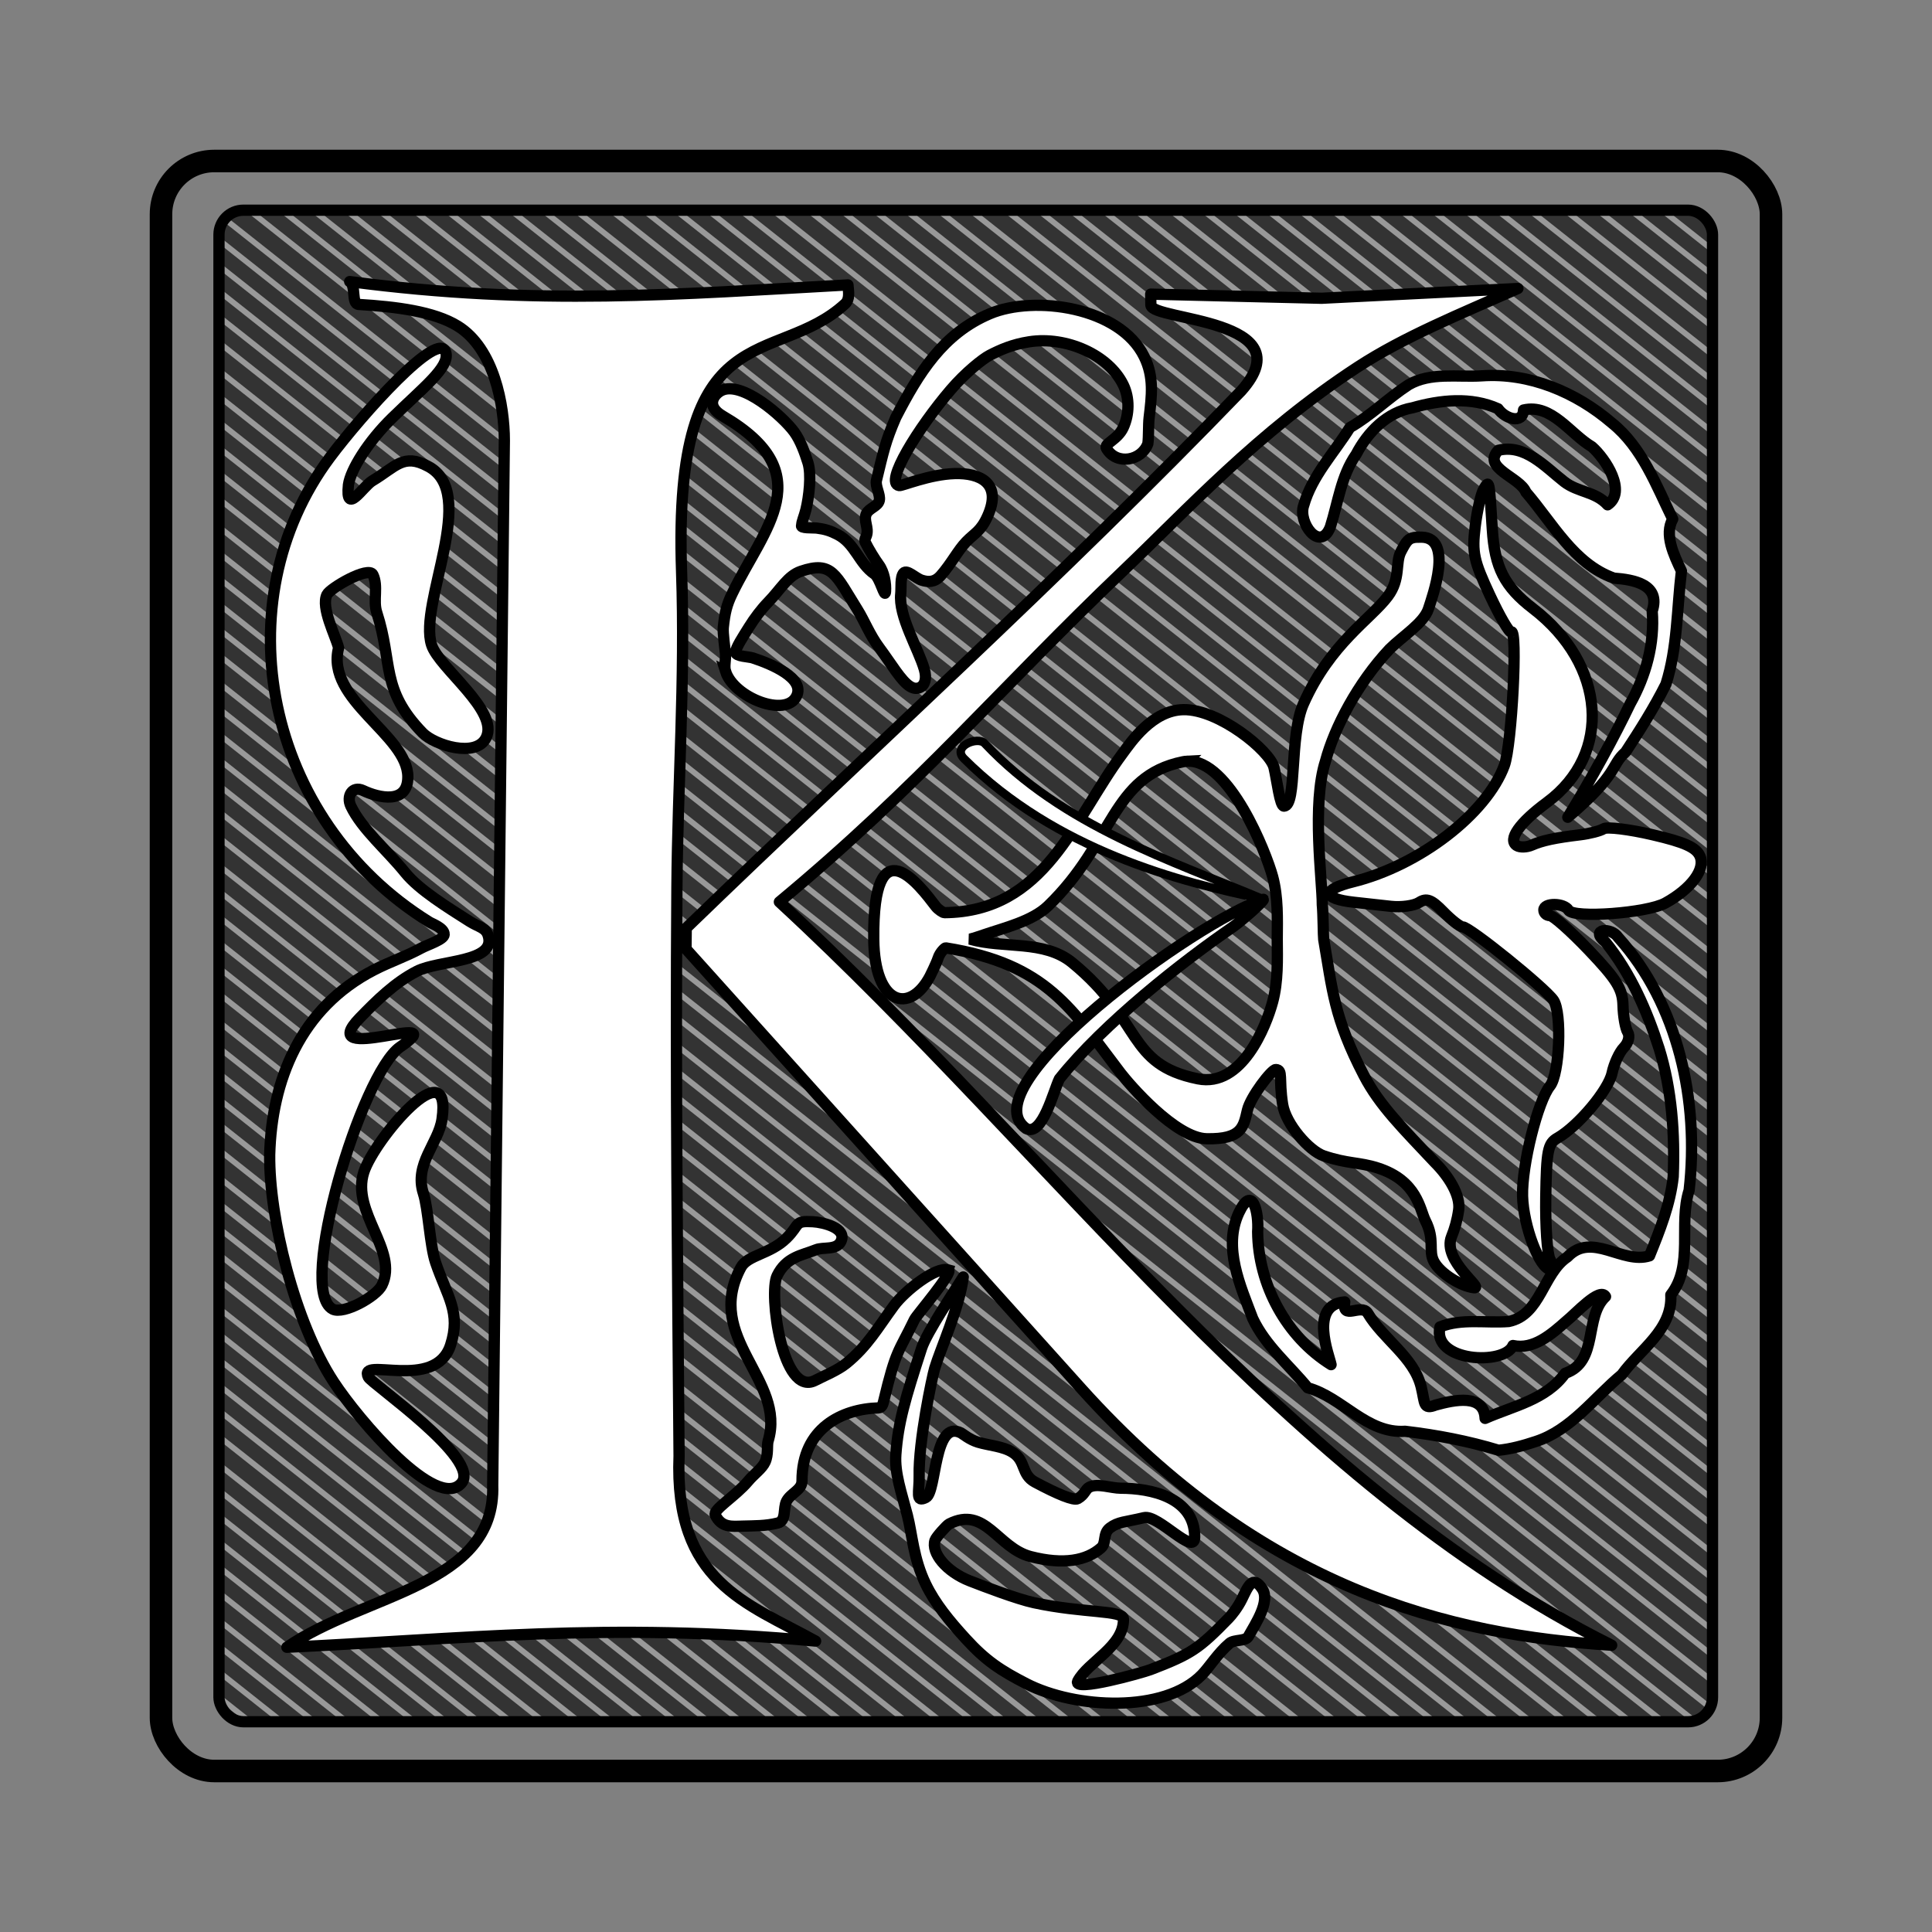 <svg:svg xmlns:dc="http://purl.org/dc/elements/1.1/" xmlns:ns1="http://sodipodi.sourceforge.net/DTD/sodipodi-0.dtd" xmlns:ns2="http://www.inkscape.org/namespaces/inkscape" xmlns:ns4="http://creativecommons.org/ns#" xmlns:rdf="http://www.w3.org/1999/02/22-rdf-syntax-ns#" xmlns:svg="http://www.w3.org/2000/svg" height="343.2" id="svg2" version="1.1" viewBox="-26.6 -26.58 343.2 343.2" width="343.2" ns1:docname="K_Letter.svg" ns2:export-filename="/home/oleg/Dropbox/Vector_Art/&#1092;&#1091;&#1090;&#1073;&#1086;&#1083;&#1082;&#1080;/&#1041;&#1091;&#1082;&#1074;&#1072; &#1050;.png" ns2:export-xdpi="93.099998" ns2:export-ydpi="93.099998" ns2:version="0.48+devel rdevel">
  <svg:rect x="-26.6" y="-26.58" width="343.2" height="343.2" fill="#808080" stroke="none"/>
  <ns1:namedview bordercolor="#666666" borderopacity="1" fit-margin-bottom="0" fit-margin-left="0" fit-margin-right="0" fit-margin-top="0" gridtolerance="10" guidetolerance="10" id="namedview4" objecttolerance="10" pagecolor="#ffffff" showgrid="false" showguides="true" ns2:current-layer="svg2" ns2:cx="139.80529" ns2:cy="49.112037" ns2:guide-bbox="true" ns2:object-nodes="true" ns2:object-paths="true" ns2:pageopacity="1" ns2:pageshadow="2" ns2:snap-global="false" ns2:snap-smooth-nodes="true" ns2:window-height="999" ns2:window-maximized="1" ns2:window-width="1680" ns2:window-x="-2" ns2:window-y="0" ns2:zoom="1.4142136" />
  <svg:g id="layer1" transform="translate(1039.4 -233.09)" ns2:groupmode="layer" ns2:label="background">
    <svg:rect height="268.51" id="rect301" ry="4.341" style="color:#000000;fill:#333333" width="265.31" x="-1026.3" y="244.1" />
    <svg:path d="m-1026.9 434.09 99.35 78.65m-99.354-157.31 198.72 157.31m40.668-268.53 25.917 20.517m-160.34-20.516 160.32 126.92m-265.28-103.6 265.28 210.01m-265.28-15.689 64.306 50.907m-64.306-129.56 163.63 129.54m40.678-268.53 60.977 48.272m-195.41-48.279 195.42 154.7m-265.3-103.61 265.29 210.01m-125.28-261.11 125.28 99.178m-259.69-99.167 259.69 205.58m-265.3-103.61 210.4 166.56m-210.4-23.14 29.238 23.146m-29.236-101.8 128.59 101.8m40.649-268.55 96.062 76.047m-230.48-76.047 230.47 182.45m-265.29-103.58 239.58 189.69l0.019 0.015m-239.64-83.297 105.19 83.269m-105.18-161.92 204.58 161.95m40.634-268.56 20.075 15.892m-154.47-15.871 154.47 122.29m-265.28-103.6 265.29 210.01m-265.3-15.702 70.127 55.515m-70.124-134.17 169.48 134.17m40.683-268.52 55.123 43.638m-189.56-43.652 189.55 150.06m-265.28-103.59 265.28 210.01m-265.29 7.433 5.857 4.637m140.01-268.54 119.43 94.542m-253.85-94.55 253.86 200.96m-265.29-103.6 216.24 171.18m-216.24-27.76 35.082 27.772m-35.079-106.42 134.41 106.41m40.681-268.52 90.199 71.406m-224.63-71.418 224.64 177.83m-265.3-103.61 245.47 194.32m-245.48-87.921 111.06 87.923m140-268.55 14.251 11.282m-148.64-11.26 148.63 117.66m-265.4-103.61 265.24 210.01m-265.27-15.679 75.972 60.143m-75.971-138.79 175.32 138.79m40.668-268.53 49.298 39.026m-183.74-39.041 183.73 145.45m-265.3-103.61 265.3 210.03m-265.3 7.431 11.681 9.247m140.04-268.52 113.57 89.905m-248.11-89.93 248.06 196.34m-265.26-103.61 222.05 175.81m-222.09-32.389 40.904 32.381m-40.904-111.03 140.26 111.03m40.683-268.52 84.347 66.773m-218.8-66.799 218.81 173.22m-265.29-103.6 251.3 198.94m-251.31-92.537 116.89 92.533m140.02-268.53 8.375 6.63m-142.79-6.629 142.81 113.05m-265.29-103.6 265.3 210.02m-265.31-15.711 81.808 64.762m-81.798-143.41 181.16 143.41m40.679-268.53 43.457 34.402m-177.92-34.39 177.86 140.81m-265.24-103.6 265.25 210.01m-265.28 7.441 17.523 13.872m140.04-268.52 107.73 85.283m-242.15-85.287 242.15 191.7m-265.28-103.6 227.9 180.42m-227.91-36.997 46.748 37.008m-46.744-115.66 146.08 115.64m40.687-268.52 78.521 62.16m-212.96-62.179 212.96 168.59m-265.3-103.61 257.15 203.57m-257.15-97.156 122.73 97.159m140.03-268.53 2.537 2.008m-136.96-2.014 136.95 108.41m-265.29-103.58 265.24 210.01m-265.28-15.686 87.651 69.388m-87.655-148.04 187.03 148.06m40.634-268.56 37.617 29.779m-172-29.753 172.02 136.17m-265.3-103.61 265.29 210.01m-265.29 7.436 23.381 18.509m140.01-268.54 101.9 80.669m-236.31-80.659 236.31 187.07m-265.31-103.6 233.73 185.06m-233.76-41.627 52.57 41.617m-52.575-120.27 151.95 120.29m40.657-268.54 72.681 57.537m-207.08-57.522 207.08 163.94m-265.29-103.6 262.98 208.18m-128.83-268.54 131.12 103.8m-263.85-102.46 263.85 208.88m-265.29-15.699 93.527 74.04m-93.527-152.69 192.86 152.68m40.649-268.55 31.776 25.155m-166.18-25.14 166.17 131.55m-265.28-103.62 265.25 210.01m-265.28-15.692 58.447 46.269m-58.45-124.92 157.81 124.93m40.634-268.56 66.84 52.914m-201.23-52.891 201.24 159.31m-265.29-103.62 265.26 210.03" id="path832" style="color:#000000;stroke:#999999;fill:#e6e6e6" ns1:nodetypes="cccccccccccccccccccccccccccccccccccccccccccccccccccccccccccccccccccccccccccccccccccccccccccccccccccccccccccccccccccccccccccccccccccccccccccccccccccccccccccccccccccccccccccccccccccccccccccccccccccccccccccccccc" ns2:connector-curvature="0" />
    <svg:rect height="286" id="rect16" ry="9.454" style="color:#000000;stroke:#000000;stroke-width:4;fill:none" width="286" x="-1037.4" y="235.11" />
    <svg:rect height="268.51" id="rect22" ry="4.341" style="stroke-linejoin:round;color:#000000;stroke:#000000;stroke-linecap:round;stroke-width:2;fill:none" width="265.31" x="-1027.1" y="243.85" />
    <svg:path d="m-814.22 301.93c-1.614 0.081-1.921 0.681-2.911 2.556-1.052 1.993-0.017 4.862-2.335 7.949-3.062 4.078-10.206 8.348-14.978 19.077-2.554 5.742-1.131 18.071-3.456 18.204-0.737 0.042-1.247-4.545-1.789-6.858-0.698-2.977-9.801-10.406-16.099-10.286-5.525 0.105-9.307 5.779-10.824 7.824-8.679 11.703-13.698 28.088-31.623 28.241-0.245 0.002-1.117-0.561-1.546-1.122-2.815-3.686-11.204-14.896-11.006 5.829 0.112 11.768 6.39 13.344 9.971 6.628 0 0 1.15-2.296 1.452-3.241 0.336-1.052 1.231-1.86 1.359-1.84 18.046 2.881 22.406 10.924 31.068 22.239 1.547 2.021 9.762 11.562 15.287 11.667 6.298 0.12 6.549-2.127 7.247-5.104 0.542-2.313 4.303-7.234 5.04-7.192 1.312 0.075 0.489 1.583 1.208 6.18 0.555 3.55 4.746 8.294 7.288 9.152 4.315 1.456 6.254 1.082 9.596 2.153 7.085 2.27 7.481 7.409 8.47 9.351 1.759 3.454 0.47 5.287 1.522 7.28 1.131 2.143 4.811 4.378 7.113 4.645 1.845 0.214-5.709-4.859-3.977-9.097 0.556-1.361 1.007-2.928 1.258-4.708 0.373-2.649-1.838-6.079-4.23-8.454-5.693-6.072-9.803-10.07-12.589-15.427-5.357-10.301-5.611-15.271-7.161-24.232-0.066-0.38-0.085-4.529-0.243-6.109 0-4.397-1.897-17.932 0.576-25.56 1.56-5.859 5.677-13.784 11.37-19.856 2.393-2.375 6.09-4.63 6.913-7.169 0.722-2.227 4.453-12.565-1.182-12.718-0.289-0.008-0.558-0.011-0.788 0zm-40.9 39.805c7.5-0.4 14.058 16.289 15.19 20.479 0.983 3.639 0.845 7.546 0.819 11.128 0.026 3.582 0.164 7.52-0.819 11.159-1.168 4.326-5.473 15.233-13.274 13.649-12.726-2.583-9.7-10.278-22.332-20.638-4.978-4.082-12.202-2.452-18.15-4.171 0.659-0.148 1.954-0.597 2.577-0.81 3.46-1.186 8.474-2.373 11.279-5.081 11.781-11.371 11.256-23.039 23.982-25.623 0.244-0.05 0.486-0.081 0.728-0.093z" id="path1287" style="color:#000000;stroke:#000000;stroke-width:2;fill:#ffffff" ns1:nodetypes="sssscssscsssssssscsssssssscsscccssscscssscsscsc" ns2:connector-curvature="0" />
  </svg:g>
  <svg:g id="layer2" transform="translate(1039.4 -233.09)" ns2:groupmode="layer" ns2:label="letter K">
    <svg:path d="m-861.59 258.76 30.368 0.734 34.862-1.737c-10.275 4.55-20.234 8.584-28.458 13.955-17.738 11.585-30.376 25.426-41.63 36.162-22.064 21.049-36.073 38.057-61.104 58.855 48.761 44.972 90.255 103.26 147.85 132.04-28.694-1.779-62.128-9.899-94.263-45.638l-70.173-78.042 0.041-3.719c32.866-31.811 66.357-62.013 98.597-95.434 11.419-12.804-15.786-12.429-16.057-15.202zm-142.29-2.231c33.353 4.386 58.451 2.234 88.513 0.591 0.105 1.26 0.368 2.555-0.521 3.374-12.426 11.429-30.652 1.179-29.036 47.557 0.668 19.182-0.693 37.934-0.829 56.003-0.256 34.107 0.108 66.638 0.384 101.07-0.896 22.404 11.882 26.069 24.258 32.909-36.766-3.44-63.51-0.305-93.927 1.098 13.772-9.569 37.171-10.841 36.563-28.808l2.069-185.55c0-6.261-1.817-16.356-8.285-20.342-4.226-2.604-10.921-3.432-17.588-3.842-1.357-0.084-0.416-3.36-1.6-4.061z" id="path1773" style="stroke-linejoin:round;stroke:#000000;stroke-width:2;fill:#ffffff" ns2:connector-curvature="0" />
    <svg:path d="m-987.1 372.5c0.021-1.121-2.064-1.844-2.652-2.208-29.193-18.094-36.884-56.775-17.611-82.567 5.618-7.518 19.414-22.967 20.567-18.572 0.683 2.606-3.971 6.152-9.558 11.619-4.299 4.206-7.367 9.188-7.75 11.854-0.588 5.624 2.557 0.305 4.231-0.696 4.202-2.514 5.515-4.941 9.886-2.6 9.173 4.715-1.752 24.331 0.654 31.75 1.33 4.102 12.025 11.672 9.692 16.468-1.784 3.668-9.184 1.312-11.265-0.827-7.561-7.773-5.247-12.403-8.162-21.391-0.706-2.177 0.307-4.687-0.69-6.736-0.774-1.591-7.606 2.403-8.162 3.546-1.125 2.313 1.557 7.348 2.069 9.454-2.369 9.261 12.3 15.448 12.3 22.927 0 4.944-5.202 3.724-7.948 2.417-1.873-0.892-3.041 0.968-2.168 2.783 1.98 4.114 6.321 7.694 9.656 11.818 2.447 3.025 7.528 6.164 11.407 8.628 1.606 1.02 2.86 1.102 3.307 2.481 1.59 4.904-8.705 4.362-12.656 6.394-3.918 2.014-7.096 5.168-10.104 8.261-8.542 8.782 17.283-1.76 7.127 5.2-6.782 4.648-18.489 43.205-11.955 46.564 1.919 0.986 7.754-2.233 8.737-4.255 2.991-6.15-5.523-12.958-3.219-20.091 1.885-5.837 15.709-22.131 13.887-9.414-0.612 4.273-5.001 7.984-3.312 13.196 0.885 2.728 1.144 9.268 2.179 12.31 2.051 6.024 4.532 8.827 2.649 14.636-2.702 8.335-16.47 1.856-14.607 5.685 0.564 1.159 20.17 14.624 16.539 18.842-4.37 5.078-18.254-11.207-22.703-18.004-6.95-10.62-11.475-29.259-11.357-40.311 0.351-13.182 5.381-26.09 18.563-32.866 2.902-1.492 5.384-2.257 8.409-3.886 1.063-0.572 4.003-1.504 4.02-2.407z" id="path1814" style="color:#000000;stroke:#000000;stroke-width:2;fill:#ffffff" ns1:nodetypes="ssssscscsssssscssssssssssssssssssscsss" ns2:connector-curvature="0" />
    <svg:path d="m-937.11 325.78c1.486 4.671 10.719 8.274 12.603 4.401 1.563-3.214-4.461-5.719-7.774-6.798-0.718-0.234-3.005-0.248-3.041-0.99-0.037-0.751 1.386-2.895 2.388-4.507 0.955-1.538 2.198-3.182 3.374-4.391 2.273-2.337 3.489-4.7 5.826-5.501 5.573-1.91 6.154 0.591 10.09 6.878 1.185 1.894 2.146 4.416 3.833 6.682 2.203 2.959 3.87 5.896 5.458 6.885 0.578 0.36 1.145 0.463 1.723 0.214 0.931-0.399 1.298-1.607 0.823-3.256-1.049-3.642-4.632-9.439-4.183-13.443 0.111-0.988-0.125-2.948 0.514-3.659 0.605-0.673 2.128 0.953 3.229 1.29 1.051 0.322 2.235 0.455 3.376-0.84 1.863-2.115 3.055-4.498 4.507-5.993 1.554-1.601 2.587-1.852 3.799-4.557 2.65-5.916-1.413-7.69-5.836-7.559-4.491 0.133-9.367 2.216-9.865 2.136-2.73-0.436 3.389-10.274 9.156-17.025 2.607-3.051 5.71-5.507 6.9-6.118 1.852-0.952 4.001-1.935 7.053-2.407 6.567-1.014 14.105 2.33 16.697 7.661 1.146 2.357 1.067 5.255-0.008 7.585-1.012 2.194-3.492 2.831-2.983 3.699 1.798 3.07 6.279 2.187 7.357-0.851 0.171-1.242 0.07-3.308 0.225-4.617 0.463-3.898 0.89-7.203-0.866-10.814-4.325-8.893-19.54-10.964-27.401-7.654-8.367 3.523-12.667 10.57-16.727 18.419-1.873 4.341-2.203 6.075-3.436 11.146-0.27 1.109 0.718 2.578 0.497 3.603-0.226 1.051-1.805 1.363-2.285 2.351-0.584 1.2 0.465 2.483 0.01 3.887-0.092 0.284-0.414 0.799-0.238 1.161 0.621 1.276 1.727 3.076 2.433 4.034 0.972 1.319 1.291 3.387 1.189 4.768-0.102 1.381-0.966-2.435-1.962-3.117-2.779-1.905-3.424-5.412-6.569-7.029-1.297-0.667-2.238-0.949-3.656-1.131-0.65-0.084-3.138 0.079-2.694-0.523-0.059-0.501 0.448-1.58 0.732-2.747 0.553-2.274 1.028-6.247 0.357-8.374-0.543-1.72-1.317-3.904-2.437-5.44-2.031-2.785-9.352-9.19-12.959-7.335-1.23 0.632-2.89 2.666 0.268 4.508 17.496 10.204 7.319 19.885 1.675 31.545-0.956 1.976-1.304 3.372-1.575 6.002-0.106 1.028 0.306 3.761 0.382 4.662 0.095 1.118-0.281 2.207 0.023 3.16z" id="path1818" style="color:#000000;stroke:#000000;stroke-width:2;fill:#ffffff" ns1:nodetypes="cssssssssssssssssssssssssscssscsssccszssccsssssssssc" ns2:connector-curvature="0" />
    <svg:path d="m-894.75 341.28c16.302 16.229 38.291 21.929 53.177 24.986-16.262-6.861-35.55-12.89-49.509-27.709-1.226-1.301-5.883 0.518-3.668 2.723z" id="path801" style="stroke-linejoin:round;color:#000000;stroke:#000000;stroke-width:1.5;fill:#ffffff" ns1:nodetypes="scss" ns2:connector-curvature="0" />
    <svg:path d="m-883.73 406.98c2.886 1.488 4.848-6.603 5.922-8.818 7.927-9.929 22.013-20.95 30.777-26.96 1.654-1.162 5.598-4.646 5.458-4.934-11.766 3.792-52.502 33.282-42.157 40.712z" id="path18" style="stroke-linejoin:round;color:#000000;stroke:#000000;stroke-width:2;fill:#ffffff" ns1:nodetypes="ccccc" ns2:connector-curvature="0" />
    <svg:path d="m-897.54 432.09c-2.208-0.638-7.724 3.722-9.649 6.342-2.904 3.952-4.719 7.225-8.476 10.267-1.52 1.231-4 2.243-5.55 3.04-5.801 2.982-8.277-15.446-6.747-18.594 1.648-3.388 4.425-3.616 6.947-4.643 1.238-0.504 3.615 0.14 4.392-1.457 1.132-2.327-2.981-3.393-4.999-3.51-3.382-0.195-2.208 0.507-4.674 2.925-2.926 2.87-6.894 2.963-8.094 5.209-6.712 12.569 8.129 19.902 4.842 30.809-0.242 0.802 0.078 2.371-0.537 3.734-0.532 1.178-1.926 2.107-3.01 3.396-2.311 2.75-6.308 5.073-5.841 6.032 1.098 2.258 2.912 2.024 4.832 1.969 2.017-0.058 4.165-0.01 6.263-0.549 1.603-0.412 0.904-2.626 1.564-3.888 0.747-1.428 2.746-1.976 2.744-3.591-0.012-9.381 7.145-12.801 13.606-12.973 0.615-0.017 0.799-0.764 0.888-1.136 2.239-9.367 2.587-8.553 5.496-14.585 0.365-0.756 7.037-8.498 6.002-8.796z" id="path1309" style="color:#000000;stroke:#000000;stroke-width:2;fill:#ffffff" ns1:nodetypes="ssssssssssssssssssssss" ns2:connector-curvature="0" />
    <svg:path d="m-894.89 433.35c-0.634 5.322-4.08 12.879-5.081 16.251-0.426 1.434-2.886 13.002-2.75 19.066 0.064 2.858-0.757 4.862 1.208 3.852 1.918-0.986 1.349-13.972 6.247-11.455 0.253 0.13 1.52 1.191 2.993 1.635 1.997 0.602 4.468 0.712 6.203 1.837 2.354 1.526 1.448 3.926 3.932 5.256 4.009 2.145 6.901 3.336 7.583 2.942 1.313-0.759 1.329-1.665 2.067-2.044 1.46-0.75 3.905 0.187 5.575 0.187 5.264 0 13.137 1.573 13.137 8.671 0 3.519-6.481-4.051-8.999-3.444-3.304 0.797-4.594 0.705-6.074 1.841-1.302 1-0.558 2.649-1.554 3.525-2.576 2.266-6.651 3.058-12.499 1.555-5.916-1.521-8.065-9.098-14.5-5.791-0.409 0.21-2.319 2.327-2.506 2.904-0.715 2.205 1.991 5.567 6.2 7.206 2.451 0.954 8.327 3.206 11.362 3.864 8.794 1.908 15.896 1.286 15.919 2.919 0.067 4.885-6.334 7.591-8.128 11.031-0.971 1.996 11.51-1.511 12.93-2.055 7.255-2.776 8.604-3.715 13.882-9.142 0.447-0.459 1.576-1.805 2.357-3.402 1.063-2.172 1.921-4.409 3.62-1.789 1.442 2.223-1.185 6.136-2.481 8.456-0.483 0.864-2.514 0.502-3.326 1.191-2.106 1.787-3.581 4.216-4.917 5.59-6.692 6.88-22.504 6.058-31.201 1.587-4.546-2.337-7.185-4.067-10.716-7.931-2.942-3.219-5.435-6.23-7.133-9.721-2.217-4.558-2.413-8.911-3.27-12.243-1.041-4.044-2.289-7.492-2.05-10.82 0.404-5.63 1.626-9.782 4.572-18.865 0.928-2.863 5.853-10.12 7.4-12.664z" id="path1311" style="stroke-linejoin:round;color:#000000;stroke:#000000;stroke-width:2;fill:#ffffff" ns1:nodetypes="csssssssssssssssscssscsssssssssssssc" ns2:connector-curvature="0" />
  </svg:g>
  <svg:path d="m246.18 229.5c6.301-2.017 10.378-7.788 15.314-11.879 3.188-4.441 9.048-7.961 8.707-14.178 4.131-5.29 1.326-12.552 3.253-18.572 1.804-15.822-1.894-33.028-12.603-44.941-1.268-1.883-5.176-1.502-2.253 0.84 4.438 5.471 7.381 12.181 9.535 18.933 2.255 7.329 2.803 15.115 2.495 22.746-0.527 4.917-2.378 9.533-4.211 14.06-4.837 1.535-10.253-4.332-14.571 0.189-4.407 2.925-4.74 10.311-10.444 11.475-4.034 0.319-8.329-0.586-12.203 0.958-1.455 6.251 11.469 6.871 12.959 3.306 3.65 0.8 6.811-1.964 9.501-4.345 1.602-1.268 5.943-6.102 6.949-4.343-3.866 3.583-1.163 11.573-7.172 13.624-3.357 4.696-9.3 5.832-14.222 8.012-0.208-4.437-5.496-3.279-8.783-2.374-2.263 0.878-1.861-0.305-2.576-3.221-1.302-5.305-6.755-8.475-9.523-13.151-1.191-1.685-4.581 1.419-4.052-1.951-6.414 0.509-2.744 9.544-2.429 11.15-7.916-4.935-12.947-14.123-13.044-23.623 0.241-3.374-0.898-8.538-3.337-3.354-2.854 6.177 0.269 12.963 2.473 18.806 2.286 4.831 6.454 8.244 9.763 12.282 6.149 1.69 10.477 8.191 17.298 7.725 5.606 0.664 11.178 1.722 16.593 3.369 2.249-0.221 4.44-0.832 6.583-1.543z" id="path2199" style="stroke-linejoin:round;color:#000000;stroke:#000000;stroke-width:2;fill:#ffffff" ns1:nodetypes="ccccccccccccccccccscccccccccc" ns2:connector-curvature="0" />
  <svg:path d="m269.34 94.952c2.054-6.494 1.946-13.395 2.748-20.106-1.384-2.911-3.075-6.469-1.545-9.216-2.977-6.055-5.425-12.738-10.795-17.064-6.404-5.492-14.679-8.972-23.111-8.384-4.314 0.277-9.106-0.681-13.02 1.587-3.602 2.345-6.682 5.463-10.42 7.599-2.825 4.532-6.735 8.588-8.212 13.838-1.065 3.017 2.905 8.447 4.729 3.834 1.383-4.357 1.918-9.079 4.587-12.902 2.094-4.002 5.516-7.5 10.024-8.279 4.921-1.399 10.394-1.987 15.196 0.177 1.188 1.734 4.392 2.823 4.517 0.218 5.003-1.17 8.273 4.251 12.153 6.53 2.425 2.123 6.237 7.971 2.784 10.315-2.184-2.393-5.25-2.199-7.723-4.112-3.395-2.669-6.949-6.724-11.697-5.573-2.955 3.16 3.838 4.748 4.909 7.43 4.744 5.484 8.494 12.747 15.617 15.276 3.454 0.26 8.386 1.083 6.817 5.858 0.459 5.762-1.122 11.484-3.91 16.45-2.697 5.641-6.886 13.363-11.087 20.172 9.18-7.794 7.527-9.156 10.273-11.593 2.559-3.906 5.066-7.862 7.166-12.053z" id="path1746" style="stroke-linejoin:round;color:#000000;stroke:#000000;stroke-linecap:round;stroke-width:2;fill:#ffffff" ns1:nodetypes="cccccccccccccccccccccccc" ns2:connector-curvature="0" />
  <svg:path d="m248.75 197.16c-0.499-0.96-0.842-5.961-0.762-11.113 0.128-8.247 0.377-9.5 2.086-10.473 3.669-2.091 9.041-8.483 9.693-11.536 0.359-1.681 1.3-3.722 2.091-4.535 0.818-0.841 1.114-2.017 0.687-2.727-0.413-0.687-0.789-2.831-0.837-4.764-0.071-2.903-1.117-4.598-6.002-9.731-3.254-3.419-6.398-6.216-6.987-6.216-0.589 0-1.071-0.449-1.071-0.997 0-1.319 3.592-1.287 4.39 0.04 0.893 1.486 13.954 0.518 17.201-1.275 4.613-2.546 7.153-5.987 6.147-8.325-0.667-1.552-2.734-2.483-8.452-3.81-4.163-0.966-8.064-1.442-8.67-1.057-0.606 0.385-2.478 0.866-4.161 1.07-4.493 0.543-6.739 1.023-8.592 1.837-0.908 0.399-2.11 0.434-2.671 0.078-1.642-1.043 0.463-4.051 5.371-7.674 11.637-8.592 10.486-24.471-2.495-34.435-5.055-3.88-6.8-7.285-7.226-14.099-0.555-8.882-0.525-8.736-1.489-7.168-0.503 0.818-1.201 3.844-1.551 6.724-0.562 4.627-0.26 6.041 2.594 12.154 1.777 3.805 3.49 6.753 3.807 6.551 1.191-0.757 0.12 20.074-1.22 23.723-3.152 8.584-15.092 17.758-26.905 20.671-5.527 1.363-5.465 2.997 0.139 3.618 1.772 0.197 4.742 0.525 6.601 0.73 1.859 0.205 4.123-0.104 5.031-0.687 1.311-0.842 2.191-0.505 4.271 1.633 1.441 1.482 2.99 2.694 3.443 2.694 1.225 0 14.654 10.849 16.153 13.049 1.522 2.234 1.082 13.113-0.616 15.216-2.18 2.7-5.018 14.074-4.88 19.554 0.135 5.353 3.058 13.027 4.961 13.027 0.454 0 0.418-0.786-0.081-1.746z" id="path2103" style="color:#000000;stroke:#000000;stroke-width:2;fill:#ffffff" ns2:connector-curvature="0" />
</svg:svg>